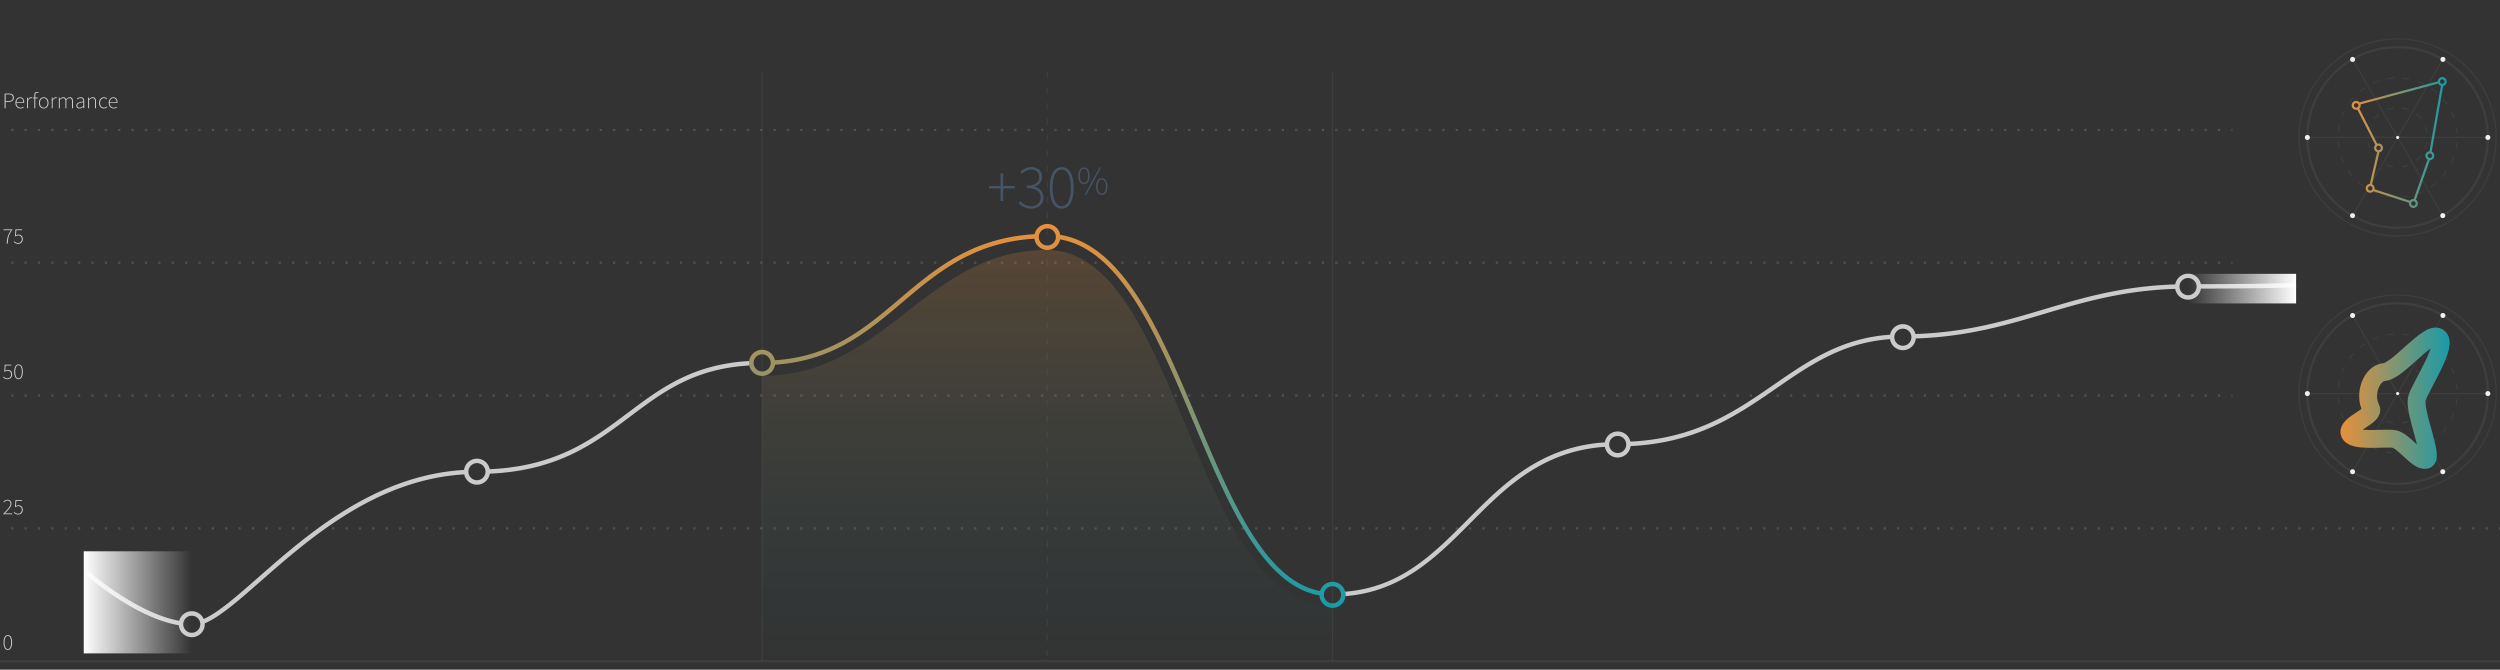 <svg xmlns="http://www.w3.org/2000/svg" xmlns:xlink="http://www.w3.org/1999/xlink" viewBox="0 0 1120 300"><rect x="0" y="0" width="1120" height="300" fill="#333333" stroke="none"/><defs><style>.cls-1,.cls-10,.cls-12,.cls-3,.cls-4,.cls-5,.cls-6,.cls-7{fill:none;}.cls-1,.cls-3,.cls-4,.cls-5,.cls-6,.cls-7{stroke:#a9a9a9;}.cls-1,.cls-10,.cls-3,.cls-4,.cls-5,.cls-6,.cls-7{stroke-miterlimit:10;}.cls-1,.cls-6,.cls-7{opacity:0.1;}.cls-2{opacity:0.25;}.cls-3{stroke-dasharray:0.999 4.993;}.cls-5{stroke-dasharray:0.999 4.993;}.cls-6,.cls-7{stroke-width:0.5px;}.cls-7{stroke-dasharray:3 4;}.cls-8{fill:#f1f1f1;}.cls-9{fill:url(#linear-gradient);}.cls-10{stroke-width:8px;stroke:url(#linear-gradient-2);}.cls-11{fill:#cbcbcb;}.cls-13{fill:url(#linear-gradient-3);}.cls-14{fill:url(#linear-gradient-4);}.cls-15{fill:url(#linear-gradient-5);}.cls-16{fill:url(#linear-gradient-6);}.cls-17{fill:#455565;}</style><linearGradient id="linear-gradient" x1="1053.578" y1="63.853" x2="1096.129" y2="63.853" gradientUnits="userSpaceOnUse"><stop offset="0" stop-color="#e9903a"/><stop offset="1" stop-color="#189ba9"/></linearGradient><linearGradient id="linear-gradient-2" x1="1048.525" y1="178.405" x2="1097.453" y2="178.405" xlink:href="#linear-gradient"/><linearGradient id="linear-gradient-3" x1="469.202" y1="100.328" x2="469.202" y2="272.302" xlink:href="#linear-gradient"/><linearGradient id="linear-gradient-4" x1="469.186" y1="111.995" x2="469.186" y2="296.223" gradientUnits="userSpaceOnUse"><stop offset="0" stop-color="#e9903a" stop-opacity="0.2"/><stop offset="1" stop-color="#189ba9" stop-opacity="0"/></linearGradient><linearGradient id="linear-gradient-5" x1="37.519" y1="269.848" x2="85.936" y2="269.848" gradientUnits="userSpaceOnUse"><stop offset="0" stop-color="#fff"/><stop offset="1" stop-color="#fff" stop-opacity="0"/></linearGradient><linearGradient id="linear-gradient-6" x1="1028.659" y1="129.308" x2="980.242" y2="129.308" xlink:href="#linear-gradient-5"/></defs><title>Artboard 86</title><g id="Content"><line class="cls-1" x1="-0.502" y1="296.223" x2="1120" y2="296.223"/><g class="cls-2"><line class="cls-3" x1="4.991" y1="236.715" x2="1117.003" y2="236.715"/><line class="cls-4" x1="1119.5" y1="236.715" x2="1120" y2="236.715"/></g><g class="cls-2"><line class="cls-5" x1="4.991" y1="177.207" x2="997.167" y2="177.207"/><line class="cls-4" x1="999.664" y1="177.207" x2="1000.164" y2="177.207"/></g><g class="cls-2"><line class="cls-5" x1="4.991" y1="117.7" x2="997.167" y2="117.7"/><line class="cls-4" x1="999.664" y1="117.7" x2="1000.164" y2="117.7"/></g><g class="cls-2"><line class="cls-5" x1="4.991" y1="58.192" x2="997.167" y2="58.192"/><line class="cls-4" x1="999.664" y1="58.192" x2="1000.164" y2="58.192"/></g><circle class="cls-1" cx="1074.129" cy="61.582" r="40.437"/><circle class="cls-6" cx="1074.129" cy="61.582" r="44.164"/><circle class="cls-7" cx="1074.129" cy="61.582" r="13.344" transform="translate(853.587 1114.628) rotate(-81.453)"/><circle class="cls-7" cx="1074.129" cy="61.582" r="26.688" transform="translate(923.775 1126.917) rotate(-85.248)"/><line class="cls-6" x1="1034.267" y1="61.582" x2="1114.037" y2="61.582"/><line class="cls-6" x1="1054.21" y1="96.124" x2="1094.095" y2="27.041"/><line class="cls-6" x1="1094.095" y1="96.124" x2="1054.21" y2="27.041"/><circle class="cls-8" cx="1094.427" cy="26.602" r="1.123"/><circle class="cls-8" cx="1053.966" cy="26.619" r="1.123"/><circle class="cls-8" cx="1033.692" cy="61.582" r="1.123"/><circle class="cls-8" cx="1053.933" cy="96.602" r="1.123"/><circle class="cls-8" cx="1094.369" cy="96.599" r="1.123"/><circle class="cls-8" cx="1114.565" cy="61.582" r="1.123"/><circle class="cls-8" cx="1074.152" cy="61.582" r="0.702"/><path class="cls-9" d="M1096.129,36.547a1.996,1.996,0,0,0-3.99-.096l-35.09,9.414a2.01,2.01,0,1,0-.964,3.271l8.055,15.748a1.986,1.986,0,0,0,.827,3.28l-3.292,14.209a1.995,1.995,0,1,0,1.649,3.312l15.913,5.166a1.966,1.966,0,0,0-.031.305,2,2,0,1,0,3.103-1.666l6.239-17.746.023.002a1.997,1.997,0,0,0,.827-3.816l5.144-29.43A2.003,2.003,0,0,0,1096.129,36.547Zm-2-1a1,1,0,1,1-1,1A1.001,1.001,0,0,1,1094.129,35.547ZM1054.578,47.21a1,1,0,1,1,1,1A1.001,1.001,0,0,1,1054.578,47.21Zm9.998,19.061a1,1,0,1,1,1,1A1.001,1.001,0,0,1,1064.577,66.271Zm-2.736,19.088a1,1,0,1,1,1-1A1.001,1.001,0,0,1,1061.84,85.358Zm19.365,6.8a1,1,0,1,1,1-1A1.001,1.001,0,0,1,1081.205,92.158Zm.156-2.984c-.052-.004-.102-.016-.156-.016a1.99,1.99,0,0,0-1.568.774l-15.846-5.144a1.979,1.979,0,0,0-1.128-2.247l3.316-14.31a2,2,0,0,0-.403-3.959,1.972,1.972,0,0,0-.579.096l-8.038-15.716a1.963,1.963,0,0,0,.567-1.877l34.818-9.341a1.997,1.997,0,0,0,1.192,1.016L1088.413,67.765a1.987,1.987,0,0,0-.831,3.712Zm7.21-18.425a1,1,0,1,1,1-1A1.001,1.001,0,0,1,1088.571,70.749Z"/><circle class="cls-1" cx="1074.129" cy="176.316" r="40.437"/><circle class="cls-6" cx="1074.129" cy="176.316" r="44.164"/><circle class="cls-7" cx="1074.129" cy="176.316" r="13.344" transform="translate(740.128 1212.309) rotate(-81.453)"/><circle class="cls-7" cx="1074.129" cy="176.316" r="26.688" transform="translate(809.436 1232.146) rotate(-85.248)"/><line class="cls-6" x1="1034.267" y1="176.316" x2="1114.037" y2="176.316"/><line class="cls-6" x1="1054.21" y1="210.857" x2="1094.095" y2="141.774"/><line class="cls-6" x1="1094.095" y1="210.857" x2="1054.21" y2="141.774"/><circle class="cls-8" cx="1094.427" cy="141.336" r="1.123"/><circle class="cls-8" cx="1053.966" cy="141.352" r="1.123"/><circle class="cls-8" cx="1033.692" cy="176.316" r="1.123"/><circle class="cls-8" cx="1053.933" cy="211.336" r="1.123"/><circle class="cls-8" cx="1094.369" cy="211.333" r="1.123"/><circle class="cls-8" cx="1114.565" cy="176.316" r="1.123"/><circle class="cls-8" cx="1074.152" cy="176.316" r="0.702"/><path class="cls-10" d="M1092.304,151.021c4.976,3.022-7.722,21.58-9.472,27.33s7.75,26.792,4,27.667-9.866-8.651-14.381-9.372c-4.296-.686-18.839,1.568-19.872-2.75-.963-4.024,11.419-7.535,9.63-10.927-3.447-6.531.448-15.92,5.959-16.289C1074.264,166.272,1087.776,148.271,1092.304,151.021Z"/><path class="cls-11" d="M3.509,291.161a1.551,1.551,0,0,1-1.415-.865,5.044,5.044,0,0,1-.495-2.475,4.901,4.901,0,0,1,.495-2.445,1.556,1.556,0,0,1,1.415-.845,1.557,1.557,0,0,1,1.415.845,4.912,4.912,0,0,1,.494,2.445,5.057,5.057,0,0,1-.494,2.475A1.553,1.553,0,0,1,3.509,291.161Zm0-.38a1.19,1.19,0,0,0,1.064-.745,4.866,4.866,0,0,0,.396-2.215,4.701,4.701,0,0,0-.396-2.19,1.19,1.19,0,0,0-1.064-.72,1.194,1.194,0,0,0-1.061.72,4.657,4.657,0,0,0-.399,2.19,4.821,4.821,0,0,0,.399,2.215A1.195,1.195,0,0,0,3.509,290.782Z"/><path class="cls-11" d="M1.529,230.123q.79-.801,1.38-1.435a14.911,14.911,0,0,0,.985-1.16,4.994,4.994,0,0,0,.59-.97,2.149,2.149,0,0,0,.195-.865,1.549,1.549,0,0,0-.335-1.01,1.286,1.286,0,0,0-1.056-.41,1.508,1.508,0,0,0-.819.24,2.706,2.706,0,0,0-.67.6l-.29-.28a3.666,3.666,0,0,1,.795-.67,1.904,1.904,0,0,1,1.024-.27,1.757,1.757,0,0,1,1.33.49,1.799,1.799,0,0,1,.47,1.3,2.332,2.332,0,0,1-.21.955,5.508,5.508,0,0,1-.59,1,12.63,12.63,0,0,1-.925,1.12q-.545.595-1.205,1.295c.174-.013.352-.025.535-.035.184-.01.361-.015.535-.015H5.449v.4H1.529Z"/><path class="cls-11" d="M6.419,229.353a3.419,3.419,0,0,0,.311.29,2.242,2.242,0,0,0,.38.25,2.125,2.125,0,0,0,.47.175,2.437,2.437,0,0,0,.59.065,1.541,1.541,0,0,0,1.115-.475,1.725,1.725,0,0,0,.346-.54,1.845,1.845,0,0,0,.13-.705,1.68,1.68,0,0,0-.42-1.215,1.512,1.512,0,0,0-1.141-.435,1.59,1.59,0,0,0-.635.115,3.303,3.303,0,0,0-.555.315l-.311-.19L6.929,224.013H9.88v.39H7.329l-.199,2.31a2.831,2.831,0,0,1,.52-.245,1.872,1.872,0,0,1,.62-.095,2.385,2.385,0,0,1,.76.12,1.654,1.654,0,0,1,.62.365,1.759,1.759,0,0,1,.415.63,2.413,2.413,0,0,1,.155.905,2.204,2.204,0,0,1-.176.905,2.086,2.086,0,0,1-.46.67,1.905,1.905,0,0,1-.649.415,2.092,2.092,0,0,1-.755.14,2.859,2.859,0,0,1-.686-.075,2.547,2.547,0,0,1-.55-.2,2.418,2.418,0,0,1-.435-.28,4.525,4.525,0,0,1-.341-.305Z"/><path class="cls-11" d="M1.629,168.715a3.419,3.419,0,0,0,.311.29,2.242,2.242,0,0,0,.38.25,2.125,2.125,0,0,0,.47.175,2.437,2.437,0,0,0,.59.065,1.541,1.541,0,0,0,1.115-.475,1.725,1.725,0,0,0,.346-.54,1.845,1.845,0,0,0,.13-.705,1.68,1.68,0,0,0-.42-1.215,1.512,1.512,0,0,0-1.141-.435,1.59,1.59,0,0,0-.635.115,3.303,3.303,0,0,0-.555.315l-.311-.19.23-2.99h2.95v.39H2.539L2.34,166.075a2.831,2.831,0,0,1,.52-.245,1.872,1.872,0,0,1,.62-.095,2.385,2.385,0,0,1,.76.12,1.654,1.654,0,0,1,.62.365,1.759,1.759,0,0,1,.415.63,2.413,2.413,0,0,1,.155.905,2.204,2.204,0,0,1-.176.905,2.086,2.086,0,0,1-.46.67,1.905,1.905,0,0,1-.649.415,2.092,2.092,0,0,1-.755.14,2.859,2.859,0,0,1-.686-.075,2.547,2.547,0,0,1-.55-.2,2.418,2.418,0,0,1-.435-.28,4.525,4.525,0,0,1-.341-.305Z"/><path class="cls-11" d="M8.3,169.885a1.551,1.551,0,0,1-1.415-.865,5.044,5.044,0,0,1-.495-2.475,4.901,4.901,0,0,1,.495-2.445,1.608,1.608,0,0,1,2.83,0,4.912,4.912,0,0,1,.494,2.445,5.057,5.057,0,0,1-.494,2.475A1.553,1.553,0,0,1,8.3,169.885Zm0-.38A1.19,1.19,0,0,0,9.364,168.76a4.866,4.866,0,0,0,.396-2.215,4.701,4.701,0,0,0-.396-2.19,1.144,1.144,0,0,0-2.125,0,4.657,4.657,0,0,0-.399,2.19A4.821,4.821,0,0,0,7.239,168.76,1.195,1.195,0,0,0,8.3,169.505Z"/><path class="cls-11" d="M3.164,107.352a10.016,10.016,0,0,1,.355-1.52,8.275,8.275,0,0,1,.58-1.37,12.716,12.716,0,0,1,.83-1.335H1.559v-.39H5.489v.26a11.549,11.549,0,0,0-.945,1.46,8.125,8.125,0,0,0-.6,1.425,8.799,8.799,0,0,0-.325,1.515q-.1.79-.14,1.73H2.999A16.128,16.128,0,0,1,3.164,107.352Z"/><path class="cls-11" d="M6.419,108.077a3.419,3.419,0,0,0,.311.29,2.242,2.242,0,0,0,.38.25,2.125,2.125,0,0,0,.47.175,2.437,2.437,0,0,0,.59.065,1.541,1.541,0,0,0,1.115-.475,1.725,1.725,0,0,0,.346-.54,1.845,1.845,0,0,0,.13-.705,1.68,1.68,0,0,0-.42-1.215,1.512,1.512,0,0,0-1.141-.435,1.59,1.59,0,0,0-.635.115,3.303,3.303,0,0,0-.555.315l-.311-.19.23-2.99H9.88v.39H7.329l-.199,2.31a2.831,2.831,0,0,1,.52-.245,1.872,1.872,0,0,1,.62-.095,2.385,2.385,0,0,1,.76.12,1.654,1.654,0,0,1,.62.365,1.759,1.759,0,0,1,.415.63,2.413,2.413,0,0,1,.155.905,2.204,2.204,0,0,1-.176.905,2.086,2.086,0,0,1-.46.67,1.905,1.905,0,0,1-.649.415,2.092,2.092,0,0,1-.755.14,2.859,2.859,0,0,1-.686-.075,2.547,2.547,0,0,1-.55-.2,2.418,2.418,0,0,1-.435-.28,4.525,4.525,0,0,1-.341-.305Z"/><path class="cls-11" d="M2.059,41.899h1.8a4.667,4.667,0,0,1,.985.095,1.922,1.922,0,0,1,.734.315,1.43,1.43,0,0,1,.46.57,2.067,2.067,0,0,1,.16.86,1.706,1.706,0,0,1-.62,1.445,2.766,2.766,0,0,1-1.72.475H2.519v2.83h-.46ZM3.739,45.268a2.533,2.533,0,0,0,1.505-.36,1.361,1.361,0,0,0,.485-1.17,1.688,1.688,0,0,0-.125-.695,1.079,1.079,0,0,0-.37-.445,1.583,1.583,0,0,0-.62-.24,4.801,4.801,0,0,0-.875-.07H2.519v2.98Z"/><path class="cls-11" d="M6.899,46.098a3.012,3.012,0,0,1,.175-1.06,2.43,2.43,0,0,1,.47-.795,2.101,2.101,0,0,1,.67-.5,1.822,1.822,0,0,1,.775-.175,1.671,1.671,0,0,1,1.35.58,2.466,2.466,0,0,1,.49,1.64v.18a.87.87,0,0,1-.02.18h-3.46a2.759,2.759,0,0,0,.14.835,1.966,1.966,0,0,0,.365.66,1.656,1.656,0,0,0,.564.43,1.717,1.717,0,0,0,.74.155,2.046,2.046,0,0,0,.705-.115,2.303,2.303,0,0,0,.585-.315l.18.34a5.827,5.827,0,0,1-.635.32,2.447,2.447,0,0,1-1.74-.02,2.01,2.01,0,0,1-.705-.495,2.396,2.396,0,0,1-.475-.79A2.969,2.969,0,0,1,6.899,46.098Zm3.51-.29a2.173,2.173,0,0,0-.38-1.395,1.262,1.262,0,0,0-1.03-.465,1.386,1.386,0,0,0-.59.13,1.627,1.627,0,0,0-.505.37,1.944,1.944,0,0,0-.37.585,2.606,2.606,0,0,0-.185.775Z"/><path class="cls-11" d="M12.129,43.689h.38l.04.89h.03a2.361,2.361,0,0,1,.585-.73,1.2,1.2,0,0,1,.775-.28,1.425,1.425,0,0,1,.25.02.855.855,0,0,1,.229.08l-.1.4a.981.981,0,0,0-.21-.065,1.42,1.42,0,0,0-.23-.015,1.122,1.122,0,0,0-.675.275,2.298,2.298,0,0,0-.635.955v3.27h-.44Z"/><path class="cls-11" d="M17.138,41.699a1.102,1.102,0,0,0-.295-.11,1.4,1.4,0,0,0-.284-.03.627.627,0,0,0-.565.285,1.479,1.479,0,0,0-.185.805v1.04h1.109v.38H15.809v4.42h-.44V44.069H14.709v-.34l.66-.04V42.618a1.623,1.623,0,0,1,.31-1.08,1.1,1.1,0,0,1,.881-.36,1.675,1.675,0,0,1,.699.16Z"/><path class="cls-11" d="M17.428,46.098a3.103,3.103,0,0,1,.175-1.075,2.358,2.358,0,0,1,.471-.795,2.028,2.028,0,0,1,1.505-.66,2.07,2.07,0,0,1,.825.17,2.009,2.009,0,0,1,.689.49,2.356,2.356,0,0,1,.47.795,3.08,3.08,0,0,1,.176,1.075,2.997,2.997,0,0,1-.176,1.065,2.377,2.377,0,0,1-.47.785,2.009,2.009,0,0,1-.689.49,2.07,2.07,0,0,1-.825.17,2.028,2.028,0,0,1-1.505-.66,2.379,2.379,0,0,1-.471-.785A3.019,3.019,0,0,1,17.428,46.098Zm.46,0a2.73,2.73,0,0,0,.13.86,2.135,2.135,0,0,0,.355.67,1.602,1.602,0,0,0,.535.435,1.478,1.478,0,0,0,.67.155,1.511,1.511,0,0,0,.675-.155,1.591,1.591,0,0,0,.54-.435,2.135,2.135,0,0,0,.355-.67,2.73,2.73,0,0,0,.13-.86,2.759,2.759,0,0,0-.13-.87,2.198,2.198,0,0,0-.355-.675,1.565,1.565,0,0,0-.54-.44,1.504,1.504,0,0,0-.675-.155,1.472,1.472,0,0,0-.67.155,1.576,1.576,0,0,0-.535.44,2.198,2.198,0,0,0-.355.675A2.759,2.759,0,0,0,17.888,46.098Z"/><path class="cls-11" d="M23.178,43.689h.38l.04.89h.03a2.361,2.361,0,0,1,.585-.73,1.2,1.2,0,0,1,.775-.28,1.425,1.425,0,0,1,.25.02.855.855,0,0,1,.229.08l-.1.4a.981.981,0,0,0-.21-.065,1.42,1.42,0,0,0-.23-.015,1.122,1.122,0,0,0-.675.275,2.298,2.298,0,0,0-.635.955v3.27h-.44Z"/><path class="cls-11" d="M26.348,43.689h.38l.04.74h.03a3.132,3.132,0,0,1,.715-.615,1.495,1.495,0,0,1,.795-.245,1.334,1.334,0,0,1,.891.265,1.439,1.439,0,0,1,.439.715,4.757,4.757,0,0,1,.815-.715,1.443,1.443,0,0,1,.814-.265q1.44,0,1.44,1.84v3.08h-.45v-3.02a1.978,1.978,0,0,0-.26-1.135.927.927,0,0,0-.811-.365,2.119,2.119,0,0,0-1.439.9v3.62h-.44v-3.02a1.97,1.97,0,0,0-.26-1.135.936.936,0,0,0-.82-.365,2.119,2.119,0,0,0-1.439.9v3.62h-.44Z"/><path class="cls-11" d="M34.199,47.288a1.321,1.321,0,0,1,.75-1.21,6.532,6.532,0,0,1,2.35-.6,2.711,2.711,0,0,0-.035-.545,1.397,1.397,0,0,0-.17-.49.969.969,0,0,0-.35-.35,1.107,1.107,0,0,0-.575-.135,2.044,2.044,0,0,0-.89.19,3.83,3.83,0,0,0-.641.37l-.199-.33c.086-.06.191-.127.314-.2a2.914,2.914,0,0,1,.41-.2,3.719,3.719,0,0,1,.495-.155,2.372,2.372,0,0,1,.56-.065,1.603,1.603,0,0,1,.721.145,1.267,1.267,0,0,1,.47.395,1.574,1.574,0,0,1,.255.585,3.326,3.326,0,0,1,.075.725v3.07h-.37l-.05-.62h-.021a5.29,5.29,0,0,1-.795.515,1.907,1.907,0,0,1-.905.225,1.767,1.767,0,0,1-.54-.08,1.332,1.332,0,0,1-.444-.24,1.096,1.096,0,0,1-.306-.41A1.458,1.458,0,0,1,34.199,47.288Zm.46-.02a.856.856,0,0,0,.3.74,1.169,1.169,0,0,0,.71.22,1.692,1.692,0,0,0,.8-.2,4.721,4.721,0,0,0,.83-.58V45.819a9.963,9.963,0,0,0-1.245.22,3.282,3.282,0,0,0-.814.31,1.189,1.189,0,0,0-.445.41A.99.99,0,0,0,34.659,47.268Z"/><path class="cls-11" d="M39.459,43.689h.38l.04.74h.03a4.341,4.341,0,0,1,.76-.615,1.635,1.635,0,0,1,.89-.245,1.308,1.308,0,0,1,1.101.45,2.257,2.257,0,0,1,.35,1.39v3.08h-.44v-3.02a2.006,2.006,0,0,0-.255-1.135.956.956,0,0,0-.845-.365,1.413,1.413,0,0,0-.78.225,4.782,4.782,0,0,0-.79.675v3.62H39.459Z"/><path class="cls-11" d="M44.379,46.098a3.012,3.012,0,0,1,.18-1.075,2.375,2.375,0,0,1,.48-.795,2.047,2.047,0,0,1,.694-.49,2.093,2.093,0,0,1,.835-.17,1.749,1.749,0,0,1,.835.18,2.613,2.613,0,0,1,.575.41l-.26.31a2.2,2.2,0,0,0-.51-.365,1.354,1.354,0,0,0-.63-.145,1.529,1.529,0,0,0-.686.155,1.654,1.654,0,0,0-.55.44,2.144,2.144,0,0,0-.37.675,2.649,2.649,0,0,0-.135.87,2.789,2.789,0,0,0,.125.86,2.067,2.067,0,0,0,.35.67,1.561,1.561,0,0,0,.55.435,1.645,1.645,0,0,0,.716.155,1.566,1.566,0,0,0,.704-.16,2.403,2.403,0,0,0,.575-.39l.23.3a2.839,2.839,0,0,1-.69.46,1.934,1.934,0,0,1-.84.18,2.168,2.168,0,0,1-.865-.17,2.009,2.009,0,0,1-.689-.49,2.234,2.234,0,0,1-.46-.785A3.165,3.165,0,0,1,44.379,46.098Z"/><path class="cls-11" d="M48.698,46.098a3.034,3.034,0,0,1,.175-1.06,2.432,2.432,0,0,1,.471-.795,2.101,2.101,0,0,1,.67-.5,1.817,1.817,0,0,1,.774-.175,1.675,1.675,0,0,1,1.351.58,2.472,2.472,0,0,1,.49,1.64v.18a.809.809,0,0,1-.021.18h-3.46a2.821,2.821,0,0,0,.14.835,1.983,1.983,0,0,0,.365.66,1.651,1.651,0,0,0,.565.43,1.712,1.712,0,0,0,.739.155,2.042,2.042,0,0,0,.705-.115,2.303,2.303,0,0,0,.585-.315l.181.34a5.917,5.917,0,0,1-.635.32,2.447,2.447,0,0,1-1.74-.02,2.001,2.001,0,0,1-.705-.495,2.398,2.398,0,0,1-.476-.79A2.99,2.99,0,0,1,48.698,46.098Zm3.51-.29a2.167,2.167,0,0,0-.38-1.395,1.26,1.26,0,0,0-1.029-.465,1.393,1.393,0,0,0-.591.13,1.639,1.639,0,0,0-.505.37,1.963,1.963,0,0,0-.37.585,2.606,2.606,0,0,0-.185.775Z"/><line class="cls-6" x1="341.44" y1="32.146" x2="341.44" y2="296.223"/><line class="cls-7" x1="469.202" y1="32.146" x2="469.202" y2="296.223"/><line class="cls-6" x1="596.964" y1="32.146" x2="596.964" y2="296.223"/><path class="cls-12" d="M852.488,147.22a3.826,3.826,0,0,0-3.611,2.6c1.185-.051,2.384-.085,3.611-.085,1.21,0,2.39-.024,3.571-.049A3.831,3.831,0,0,0,852.488,147.22Z"/><path class="cls-12" d="M469.202,102.328a3.829,3.829,0,0,0-3.577,2.489c1.174-.043,2.362-.071,3.577-.071a35.854,35.854,0,0,1,3.614.188A3.826,3.826,0,0,0,469.202,102.328Z"/><path class="cls-12" d="M848.734,151.828a3.827,3.827,0,0,0,7.524-.144c-1.245.027-2.492.051-3.77.051C851.211,151.735,849.964,151.771,848.734,151.828Z"/><path class="cls-12" d="M465.436,106.829a3.826,3.826,0,0,0,7.512.133,33.471,33.471,0,0,0-3.746-.215C467.921,106.746,466.671,106.78,465.436,106.829Z"/><path class="cls-12" d="M976.545,129.362a3.819,3.819,0,0,0,7.427-.054c-1.225.002-2.453.004-3.721.004C978.994,129.312,977.77,129.337,976.545,129.362Z"/><path class="cls-12" d="M210.024,212.41a3.811,3.811,0,0,0,7.348-.131c-1.211.034-2.438.057-3.694.057C212.45,212.336,211.233,212.364,210.024,212.41Z"/><path class="cls-12" d="M341.44,158.742a3.831,3.831,0,0,0-3.707,2.905c1.213-.042,2.442-.072,3.707-.072,1.246,0,2.459-.034,3.658-.083A3.826,3.826,0,0,0,341.44,158.742Z"/><path class="cls-12" d="M337.778,163.647a3.814,3.814,0,0,0,7.373-.157c-1.226.051-2.46.085-3.711.085C340.191,163.575,338.976,163.604,337.778,163.647Z"/><path class="cls-12" d="M983.897,127.308a3.808,3.808,0,0,0-7.311.053c1.211-.024,2.422-.049,3.664-.049C981.494,127.312,982.696,127.31,983.897,127.308Z"/><path class="cls-12" d="M82.16,280.416a3.822,3.822,0,0,0,7.552-.413,13.081,13.081,0,0,1-3.797.642A32.656,32.656,0,0,1,82.16,280.416Z"/><path class="cls-12" d="M596.964,262.636a3.832,3.832,0,0,0-3.562,2.442,30.113,30.113,0,0,0,3.562.234c1.228,0,2.423-.04,3.604-.099A3.826,3.826,0,0,0,596.964,262.636Z"/><path class="cls-12" d="M724.726,195.296a3.826,3.826,0,0,0-3.664,2.768c1.203-.051,2.419-.085,3.664-.085,1.228,0,2.43-.024,3.619-.06A3.826,3.826,0,0,0,724.726,195.296Z"/><path class="cls-12" d="M721.023,200.07a3.824,3.824,0,0,0,7.453-.154c-1.232.038-2.478.063-3.75.063C723.467,199.979,722.239,200.016,721.023,200.07Z"/><path class="cls-12" d="M85.915,275.812a3.826,3.826,0,0,0-3.613,2.604,30.375,30.375,0,0,0,3.613.23,11.495,11.495,0,0,0,3.461-.62A3.829,3.829,0,0,0,85.915,275.812Z"/><path class="cls-12" d="M213.677,207.479a3.832,3.832,0,0,0-3.715,2.932c1.23-.047,2.467-.075,3.715-.075,1.25,0,2.469-.023,3.673-.058A3.827,3.827,0,0,0,213.677,207.479Z"/><path class="cls-12" d="M593.191,267.069a3.823,3.823,0,0,0,7.531.136c-1.232.064-2.479.108-3.759.108A32.412,32.412,0,0,1,593.191,267.069Z"/><path class="cls-11" d="M335.606,162.575a5.824,5.824,0,0,1,.067-.838c-25.383,1.41-39.643,12.103-54.674,23.384-15.555,11.674-31.615,23.719-61.597,25.083a5.828,5.828,0,0,0-11.498.322c-39.983,2.365-70.129,28.788-92.409,48.336-9.689,8.501-17.805,15.61-24.238,18.448a5.826,5.826,0,0,0-10.965.808c-18.907-3.356-40.079-21.688-40.312-21.892l-1.316,1.506c.972.85,22.003,19.061,41.442,22.39a5.831,5.831,0,0,0,11.642-.476c0-.128-.011-.254-.019-.38,6.852-2.917,15.165-10.198,25.084-18.901,22.046-19.342,51.874-45.487,91.159-47.839a5.828,5.828,0,0,0,11.462-.321c30.619-1.369,46.949-13.615,62.765-25.484,14.759-11.077,28.763-21.576,53.523-22.981A5.844,5.844,0,0,1,335.606,162.575ZM85.915,283.479a3.833,3.833,0,0,1-3.833-3.833,3.78,3.78,0,0,1,.221-1.23,3.829,3.829,0,0,1,7.446,1.23c0,.122-.025.238-.036.358A3.825,3.825,0,0,1,85.915,283.479Zm127.762-68.333a3.826,3.826,0,0,1-3.654-2.735,3.465,3.465,0,0,1-.061-1.999,3.815,3.815,0,0,1,7.388-.133,3.434,3.434,0,0,1,.021,2.001A3.829,3.829,0,0,1,213.677,215.146Z"/><path class="cls-13" d="M602.624,265.084a5.828,5.828,0,0,0-11.241-.307c-24.616-4.662-39.493-39.987-55.175-77.253-16.077-38.205-32.668-77.628-61.257-82.312a5.828,5.828,0,0,0-11.444-.3c-28.216,1.656-44.625,15.54-60.525,28.996-15.667,13.259-30.531,25.828-55.831,27.479a5.852,5.852,0,1,0,.06,1.993,74.301,74.301,0,0,0,30.53-8.61c9.916-5.272,18.364-12.421,26.533-19.334,15.602-13.203,31.702-26.826,59.15-28.512a5.828,5.828,0,0,0,11.507.318c27.333,4.779,43.636,43.516,59.434,81.059,15.933,37.863,31.047,73.753,56.782,78.473a5.829,5.829,0,1,0,11.478-1.689Zm-261.185-98.676a3.826,3.826,0,0,1-3.662-2.761,3.444,3.444,0,0,1-.045-2,3.813,3.813,0,0,1,7.365-.155,3.461,3.461,0,0,1,.052,1.998A3.831,3.831,0,0,1,341.44,166.408Zm127.762-56.413a3.891,3.891,0,0,1-3.833-3.833,3.833,3.833,0,1,1,7.58.8A3.838,3.838,0,0,1,469.202,109.995ZM596.964,270.302a3.833,3.833,0,1,1,3.604-5.089,3.784,3.784,0,0,1,.229,1.256,3.85,3.85,0,0,1-3.833,3.833Z"/><path class="cls-11" d="M1028.384,126.371c-.139.019,5.197.795-42.412.932a5.829,5.829,0,0,0-11.461.108c-23.828.751-41.698,6.066-59.01,11.227-16.935,5.048-34.414,10.247-57.362,10.996a5.828,5.828,0,0,0-11.375.305c-21.861,1.523-36.556,11.66-52.036,22.351-17.203,11.881-34.96,24.139-64.317,25.551a5.827,5.827,0,0,0-11.433.332c-29.031,1.954-45.622,18.628-61.696,34.788-15.404,15.486-30.019,30.166-54.658,32.124a5.809,5.809,0,0,1,.173,1.385,5.877,5.877,0,0,1-.031.604c25.451-2.069,40.933-17.621,55.935-32.702,15.779-15.863,32.063-32.232,60.292-34.195a5.828,5.828,0,0,0,11.52-.337c29.908-1.429,47.912-13.858,65.353-25.903,15.196-10.495,29.623-20.447,50.866-21.988a5.829,5.829,0,0,0,11.562-.319c23.153-.766,40.74-5.995,57.78-11.075,17.169-5.118,34.89-10.388,58.433-11.141a5.826,5.826,0,0,0,11.504-.11c47.788-.139,42.509-.932,42.648-.951Zm-303.658,76.592a3.895,3.895,0,0,1-3.833-3.833,3.778,3.778,0,0,1,.169-1.065,3.808,3.808,0,0,1,7.283-.145,3.783,3.783,0,0,1,.214,1.21,3.838,3.838,0,0,1-3.833,3.833ZM852.488,154.887a3.832,3.832,0,0,1-3.833-3.833,3.786,3.786,0,0,1,.222-1.233,3.82,3.82,0,1,1,3.611,5.067Zm127.763-22.625a3.831,3.831,0,0,1-3.706-2.9,3.832,3.832,0,1,1,7.427-.054A3.833,3.833,0,0,1,980.251,132.262Z"/><path class="cls-14" d="M596.957,271.469c-62.875,0-68.625-159.286-127.737-159.474-54.388-.173-72.388,56.385-127.804,56.385.049,17.681,0,127.843,0,127.843H596.957Z"/><rect class="cls-15" x="37.519" y="246.979" width="48.417" height="45.737"/><rect class="cls-16" x="980.242" y="122.677" width="48.417" height="13.262"/><path class="cls-17" d="M448.255,84.403h-5.18v-1.064h5.18V77.711H449.403v5.628h5.18v1.064H449.403v5.628H448.255Z"/><path class="cls-17" d="M457.075,90.059a6.256,6.256,0,0,0,4.956,2.296,3.884,3.884,0,0,0,4.172-3.948c0-2.464-1.792-4.144-6.244-4.144v-1.092c4.145,0,5.601-1.736,5.601-3.892,0-2.016-1.429-3.332-3.612-3.332a5.773,5.773,0,0,0-4.116,1.96l-.728-.84a6.782,6.782,0,0,1,4.844-2.184c2.771,0,4.899,1.568,4.899,4.312a4.52,4.52,0,0,1-3.416,4.424v.112a4.781,4.781,0,0,1,4.061,4.648c0,3.108-2.38,5.068-5.46,5.068a7.415,7.415,0,0,1-5.685-2.52Z"/><path class="cls-17" d="M470.291,84.095c0-5.936,1.933-9.212,5.349-9.212s5.348,3.276,5.348,9.212c0,5.964-1.932,9.352-5.348,9.352S470.291,90.059,470.291,84.095Zm9.437,0c0-5.46-1.597-8.148-4.088-8.148-2.465,0-4.089,2.688-4.089,8.148s1.624,8.288,4.089,8.288C478.131,92.383,479.727,89.555,479.727,84.095Z"/><path class="cls-17" d="M483.079,78.738c0-2.376.973-3.709,2.539-3.709s2.539,1.333,2.539,3.709c0,2.413-.973,3.745-2.539,3.745S483.079,81.151,483.079,78.738Zm4.376,0c0-1.999-.721-3.115-1.837-3.115s-1.836,1.116-1.836,3.115.72,3.151,1.836,3.151S487.455,80.737,487.455,78.738ZM485.925,87.327l6.626-12.298h.684l-6.626,12.298Zm5.131-3.745c0-2.377.973-3.709,2.539-3.709s2.539,1.333,2.539,3.709c0,2.413-.973,3.745-2.539,3.745S491.055,85.994,491.055,83.582Zm4.376,0c0-1.999-.721-3.115-1.837-3.115s-1.837,1.116-1.837,3.115c0,1.999.721,3.151,1.837,3.151S495.431,85.58,495.431,83.582Z"/></g></svg>